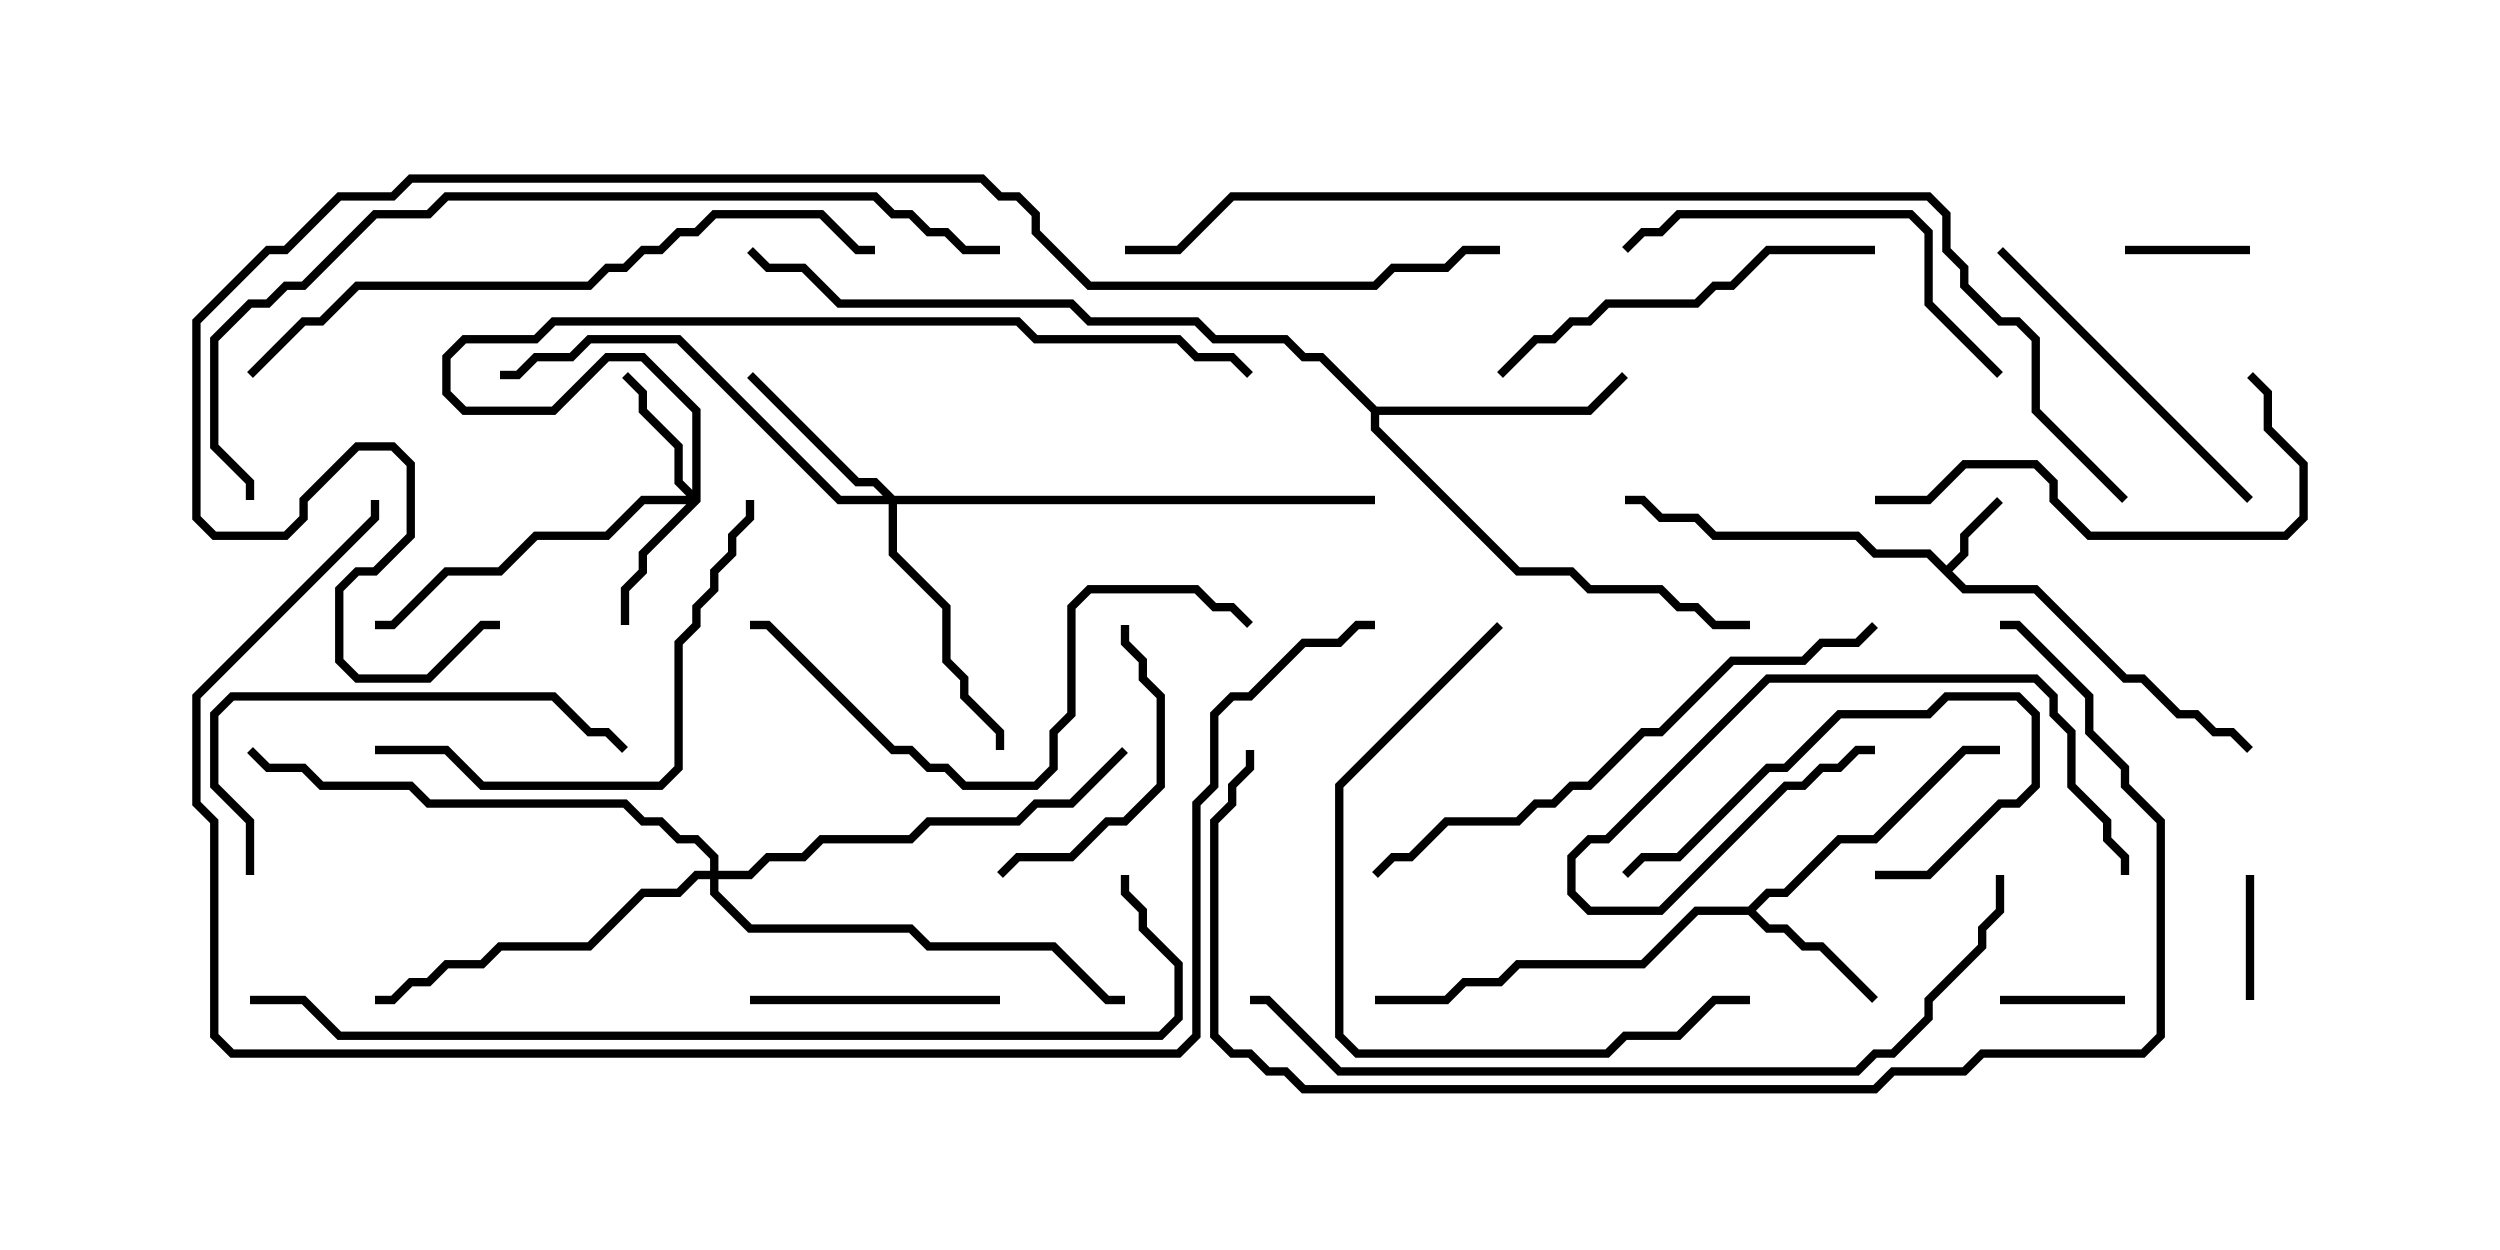 <svg version="1.1" width="30" height="15" xmlns="http://www.w3.org/2000/svg"><path d="M23.357,6.786L23.521,6.622L23.521,6.408L23.965,5.965L24.035,6.035L23.621,6.449L23.621,6.664L23.428,6.857L23.592,7.021L24.449,7.021L25.521,8.093L25.735,8.093L26.164,8.521L26.378,8.521L26.592,8.736L26.806,8.736L27.035,8.965L26.965,9.035L26.765,8.836L26.551,8.836L26.336,8.621L26.122,8.621L25.694,8.193L25.479,8.193L24.408,7.121L23.551,7.121L23.122,6.693L22.479,6.693L22.265,6.479L20.551,6.479L20.336,6.264L19.908,6.264L19.694,6.05L19.5,6.05L19.5,5.95L19.735,5.95L19.949,6.164L20.378,6.164L20.592,6.379L22.306,6.379L22.521,6.593L23.164,6.593z" stroke="none"/><path d="M20.979,10.879L21.194,10.664L21.408,10.664L22.051,10.021L22.479,10.021L23.551,8.95L24,8.95L24,9.05L23.592,9.05L22.521,10.121L22.092,10.121L21.449,10.764L21.235,10.764L21.071,10.929L21.235,11.093L21.449,11.093L21.664,11.307L21.878,11.307L22.535,11.965L22.465,12.035L21.836,11.407L21.622,11.407L21.408,11.193L21.194,11.193L20.979,10.979L20.378,10.979L19.735,11.621L18.235,11.621L18.021,11.836L17.592,11.836L17.378,12.05L16.5,12.05L16.5,11.95L17.336,11.95L17.551,11.736L17.979,11.736L18.194,11.521L19.694,11.521L20.336,10.879z" stroke="none"/><path d="M16.521,4.879L19.051,4.879L19.465,4.465L19.535,4.535L19.092,4.979L16.55,4.979L16.55,5.122L18.235,6.807L18.878,6.807L19.092,7.021L19.949,7.021L20.164,7.236L20.378,7.236L20.592,7.45L21,7.45L21,7.55L20.551,7.55L20.336,7.336L20.122,7.336L19.908,7.121L19.051,7.121L18.836,6.907L18.194,6.907L16.45,5.164L16.45,4.949L15.836,4.336L15.622,4.336L15.408,4.121L14.551,4.121L14.336,3.907L13.051,3.907L12.836,3.693L10.051,3.693L9.622,3.264L9.194,3.264L8.965,3.035L9.035,2.965L9.235,3.164L9.664,3.164L10.092,3.593L12.878,3.593L13.092,3.807L14.378,3.807L14.592,4.021L15.449,4.021L15.664,4.236L15.878,4.236z" stroke="none"/><path d="M8.307,5.879L8.307,4.949L7.694,4.336L7.306,4.336L6.664,4.979L5.551,4.979L5.307,4.735L5.307,4.265L5.551,4.021L6.408,4.021L6.622,3.807L12.235,3.807L12.449,4.021L14.164,4.021L14.378,4.236L14.806,4.236L15.035,4.465L14.965,4.535L14.765,4.336L14.336,4.336L14.122,4.121L12.408,4.121L12.194,3.907L6.664,3.907L6.449,4.121L5.592,4.121L5.407,4.306L5.407,4.694L5.592,4.879L6.622,4.879L7.265,4.236L7.735,4.236L8.407,4.908L8.407,6.021L7.764,6.664L7.764,6.878L7.55,7.092L7.55,7.5L7.45,7.5L7.45,7.051L7.664,6.836L7.664,6.622L8.236,6.05L7.735,6.05L7.306,6.479L6.449,6.479L6.021,6.907L5.378,6.907L4.735,7.55L4.5,7.55L4.5,7.45L4.694,7.45L5.336,6.807L5.979,6.807L6.408,6.379L7.265,6.379L7.694,5.95L8.236,5.95L8.093,5.806L8.093,5.378L7.664,4.949L7.664,4.735L7.465,4.535L7.535,4.465L7.764,4.694L7.764,4.908L8.193,5.336L8.193,5.765z" stroke="none"/><path d="M10.735,5.95L16.5,5.95L16.5,6.05L10.764,6.05L10.764,6.622L11.407,7.265L11.407,7.908L11.621,8.122L11.621,8.336L12.05,8.765L12.05,9L11.95,9L11.95,8.806L11.521,8.378L11.521,8.164L11.307,7.949L11.307,7.306L10.664,6.664L10.664,6.05L10.051,6.05L8.122,4.121L7.092,4.121L6.878,4.336L6.449,4.336L6.235,4.55L6,4.55L6,4.45L6.194,4.45L6.408,4.236L6.836,4.236L7.051,4.021L8.164,4.021L10.092,5.95L10.594,5.95L10.479,5.836L10.265,5.836L8.965,4.535L9.035,4.465L10.306,5.736L10.521,5.736z" stroke="none"/><path d="M8.521,10.45L8.521,10.306L8.336,10.121L8.122,10.121L7.908,9.907L7.694,9.907L7.479,9.693L5.122,9.693L4.908,9.479L3.836,9.479L3.622,9.264L3.194,9.264L2.965,9.035L3.035,8.965L3.235,9.164L3.664,9.164L3.878,9.379L4.949,9.379L5.164,9.593L7.521,9.593L7.735,9.807L7.949,9.807L8.164,10.021L8.378,10.021L8.621,10.265L8.621,10.45L8.979,10.45L9.194,10.236L9.622,10.236L9.836,10.021L10.908,10.021L11.122,9.807L12.194,9.807L12.408,9.593L12.836,9.593L13.465,8.965L13.535,9.035L12.878,9.693L12.449,9.693L12.235,9.907L11.164,9.907L10.949,10.121L9.878,10.121L9.664,10.336L9.235,10.336L9.021,10.55L8.621,10.55L8.621,10.694L9.021,11.093L10.949,11.093L11.164,11.307L12.664,11.307L13.306,11.95L13.5,11.95L13.5,12.05L13.265,12.05L12.622,11.407L11.122,11.407L10.908,11.193L8.979,11.193L8.521,10.735L8.521,10.55L8.378,10.55L8.164,10.764L7.735,10.764L7.092,11.407L6.021,11.407L5.806,11.621L5.378,11.621L5.164,11.836L4.949,11.836L4.735,12.05L4.5,12.05L4.5,11.95L4.694,11.95L4.908,11.736L5.122,11.736L5.336,11.521L5.765,11.521L5.979,11.307L7.051,11.307L7.694,10.664L8.122,10.664L8.336,10.45z" stroke="none"/><path d="M25.5,3.05L25.5,2.95L27,2.95L27,3.05z" stroke="none"/><path d="M26.95,10.5L27.05,10.5L27.05,12L26.95,12z" stroke="none"/><path d="M25.5,11.95L25.5,12.05L24,12.05L24,11.95z" stroke="none"/><path d="M22.5,10.55L22.5,10.45L23.122,10.45L23.979,9.593L24.194,9.593L24.379,9.408L24.379,8.592L24.194,8.407L23.378,8.407L23.164,8.621L22.092,8.621L21.449,9.264L21.235,9.264L20.164,10.336L19.735,10.336L19.535,10.535L19.465,10.465L19.694,10.236L20.122,10.236L21.194,9.164L21.408,9.164L22.051,8.521L23.122,8.521L23.336,8.307L24.235,8.307L24.479,8.551L24.479,9.449L24.235,9.693L24.021,9.693L23.164,10.55z" stroke="none"/><path d="M12,11.95L12,12.05L9,12.05L9,11.95z" stroke="none"/><path d="M25.55,10.5L25.45,10.5L25.45,10.306L25.236,10.092L25.236,9.878L24.807,9.449L24.807,8.806L24.593,8.592L24.593,8.378L24.408,8.193L21.235,8.193L19.306,10.121L19.092,10.121L18.907,10.306L18.907,10.694L19.092,10.879L19.908,10.879L21.408,9.379L21.622,9.379L21.836,9.164L22.051,9.164L22.265,8.95L22.5,8.95L22.5,9.05L22.306,9.05L22.092,9.264L21.878,9.264L21.664,9.479L21.449,9.479L19.949,10.979L19.051,10.979L18.807,10.735L18.807,10.265L19.051,10.021L19.265,10.021L21.194,8.093L24.449,8.093L24.693,8.336L24.693,8.551L24.907,8.765L24.907,9.408L25.336,9.836L25.336,10.051L25.55,10.265z" stroke="none"/><path d="M12.035,10.535L11.965,10.465L12.194,10.236L12.836,10.236L13.265,9.807L13.479,9.807L13.879,9.408L13.879,8.378L13.664,8.164L13.664,7.949L13.45,7.735L13.45,7.5L13.55,7.5L13.55,7.694L13.764,7.908L13.764,8.122L13.979,8.336L13.979,9.449L13.521,9.907L13.306,9.907L12.878,10.336L12.235,10.336z" stroke="none"/><path d="M27.035,5.965L26.965,6.035L23.965,3.035L24.035,2.965z" stroke="none"/><path d="M22.5,2.95L22.5,3.05L21.235,3.05L20.806,3.479L20.592,3.479L20.378,3.693L19.306,3.693L19.092,3.907L18.878,3.907L18.664,4.121L18.449,4.121L18.035,4.535L17.965,4.465L18.408,4.021L18.622,4.021L18.836,3.807L19.051,3.807L19.265,3.593L20.336,3.593L20.551,3.379L20.765,3.379L21.194,2.95z" stroke="none"/><path d="M24.035,4.465L23.965,4.535L23.093,3.664L23.093,2.806L22.908,2.621L20.164,2.621L19.949,2.836L19.735,2.836L19.535,3.035L19.465,2.965L19.694,2.736L19.908,2.736L20.122,2.521L22.949,2.521L23.193,2.765L23.193,3.622z" stroke="none"/><path d="M3.05,10.5L2.95,10.5L2.95,9.878L2.521,9.449L2.521,8.551L2.765,8.307L6.664,8.307L7.092,8.736L7.306,8.736L7.535,8.965L7.465,9.035L7.265,8.836L7.051,8.836L6.622,8.407L2.806,8.407L2.621,8.592L2.621,9.408L3.05,9.836z" stroke="none"/><path d="M22.5,6.05L22.5,5.95L23.122,5.95L23.551,5.521L24.449,5.521L24.693,5.765L24.693,5.979L25.092,6.379L27.408,6.379L27.593,6.194L27.593,5.592L27.164,5.164L27.164,4.735L26.965,4.535L27.035,4.465L27.264,4.694L27.264,5.122L27.693,5.551L27.693,6.235L27.449,6.479L25.051,6.479L24.593,6.021L24.593,5.806L24.408,5.621L23.592,5.621L23.164,6.05z" stroke="none"/><path d="M4.5,9.05L4.5,8.95L5.378,8.95L5.806,9.379L7.908,9.379L8.093,9.194L8.093,7.694L8.307,7.479L8.307,7.265L8.521,7.051L8.521,6.836L8.736,6.622L8.736,6.408L8.95,6.194L8.95,6L9.05,6L9.05,6.235L8.836,6.449L8.836,6.664L8.621,6.878L8.621,7.092L8.407,7.306L8.407,7.521L8.193,7.735L8.193,9.235L7.949,9.479L5.765,9.479L5.336,9.05z" stroke="none"/><path d="M17.965,7.465L18.035,7.535L16.121,9.449L16.121,12.408L16.306,12.593L19.265,12.593L19.479,12.379L20.122,12.379L20.551,11.95L21,11.95L21,12.05L20.592,12.05L20.164,12.479L19.521,12.479L19.306,12.693L16.265,12.693L16.021,12.449L16.021,9.408z" stroke="none"/><path d="M15.035,7.465L14.965,7.535L14.765,7.336L14.551,7.336L14.336,7.121L13.092,7.121L12.907,7.306L12.907,8.592L12.693,8.806L12.693,9.235L12.449,9.479L11.551,9.479L11.336,9.264L11.122,9.264L10.908,9.05L10.694,9.05L9.194,7.55L9,7.55L9,7.45L9.235,7.45L10.735,8.95L10.949,8.95L11.164,9.164L11.378,9.164L11.592,9.379L12.408,9.379L12.593,9.194L12.593,8.765L12.807,8.551L12.807,7.265L13.051,7.021L14.378,7.021L14.592,7.236L14.806,7.236z" stroke="none"/><path d="M16.535,10.535L16.465,10.465L16.694,10.236L16.908,10.236L17.336,9.807L18.194,9.807L18.408,9.593L18.622,9.593L18.836,9.379L19.051,9.379L19.694,8.736L19.908,8.736L20.765,7.879L21.622,7.879L21.836,7.664L22.265,7.664L22.465,7.465L22.535,7.535L22.306,7.764L21.878,7.764L21.664,7.979L20.806,7.979L19.949,8.836L19.735,8.836L19.092,9.479L18.878,9.479L18.664,9.693L18.449,9.693L18.235,9.907L17.378,9.907L16.949,10.336L16.735,10.336z" stroke="none"/><path d="M3.035,4.535L2.965,4.465L3.622,3.807L3.836,3.807L4.265,3.379L7.051,3.379L7.265,3.164L7.479,3.164L7.694,2.95L7.908,2.95L8.122,2.736L8.336,2.736L8.551,2.521L9.878,2.521L10.306,2.95L10.5,2.95L10.5,3.05L10.265,3.05L9.836,2.621L8.592,2.621L8.378,2.836L8.164,2.836L7.949,3.05L7.735,3.05L7.521,3.264L7.306,3.264L7.092,3.479L4.306,3.479L3.878,3.907L3.664,3.907z" stroke="none"/><path d="M23.95,10.5L24.05,10.5L24.05,10.949L23.836,11.164L23.836,11.378L23.193,12.021L23.193,12.235L22.735,12.693L22.521,12.693L22.306,12.907L16.051,12.907L15.194,12.05L15,12.05L15,11.95L15.235,11.95L16.092,12.807L22.265,12.807L22.479,12.593L22.694,12.593L23.093,12.194L23.093,11.979L23.736,11.336L23.736,11.122L23.95,10.908z" stroke="none"/><path d="M24,7.55L24,7.45L24.235,7.45L25.121,8.336L25.121,8.765L25.55,9.194L25.55,9.408L25.979,9.836L25.979,12.449L25.735,12.693L23.806,12.693L23.592,12.907L22.735,12.907L22.521,13.121L15.622,13.121L15.408,12.907L15.194,12.907L14.979,12.693L14.765,12.693L14.521,12.449L14.521,9.836L14.736,9.622L14.736,9.408L14.95,9.194L14.95,9L15.05,9L15.05,9.235L14.836,9.449L14.836,9.664L14.621,9.878L14.621,12.408L14.806,12.593L15.021,12.593L15.235,12.807L15.449,12.807L15.664,13.021L22.479,13.021L22.694,12.807L23.551,12.807L23.765,12.593L25.694,12.593L25.879,12.408L25.879,9.878L25.45,9.449L25.45,9.235L25.021,8.806L25.021,8.378L24.194,7.55z" stroke="none"/><path d="M12,2.95L12,3.05L11.551,3.05L11.336,2.836L11.122,2.836L10.908,2.621L10.694,2.621L10.479,2.407L5.378,2.407L5.164,2.621L4.521,2.621L3.664,3.479L3.449,3.479L3.235,3.693L3.021,3.693L2.621,4.092L2.621,5.336L3.05,5.765L3.05,6L2.95,6L2.95,5.806L2.521,5.378L2.521,4.051L2.979,3.593L3.194,3.593L3.408,3.379L3.622,3.379L4.479,2.521L5.122,2.521L5.336,2.307L10.521,2.307L10.735,2.521L10.949,2.521L11.164,2.736L11.378,2.736L11.592,2.95z" stroke="none"/><path d="M3,12.05L3,11.95L3.664,11.95L4.092,12.379L13.908,12.379L14.093,12.194L14.093,11.592L13.664,11.164L13.664,10.949L13.45,10.735L13.45,10.5L13.55,10.5L13.55,10.694L13.764,10.908L13.764,11.122L14.193,11.551L14.193,12.235L13.949,12.479L4.051,12.479L3.622,12.05z" stroke="none"/><path d="M16.5,7.45L16.5,7.55L16.306,7.55L16.092,7.764L15.664,7.764L15.021,8.407L14.806,8.407L14.621,8.592L14.621,9.449L14.407,9.664L14.407,12.449L14.164,12.693L2.765,12.693L2.521,12.449L2.521,9.878L2.307,9.664L2.307,8.336L4.45,6.194L4.45,6L4.55,6L4.55,6.235L2.407,8.378L2.407,9.622L2.621,9.836L2.621,12.408L2.806,12.593L14.122,12.593L14.307,12.408L14.307,9.622L14.521,9.408L14.521,8.551L14.765,8.307L14.979,8.307L15.622,7.664L16.051,7.664L16.265,7.45z" stroke="none"/><path d="M25.535,5.965L25.465,6.035L24.379,4.949L24.379,4.092L24.194,3.907L23.979,3.907L23.521,3.449L23.521,3.235L23.307,3.021L23.307,2.592L23.122,2.407L14.806,2.407L14.164,3.05L13.5,3.05L13.5,2.95L14.122,2.95L14.765,2.307L23.164,2.307L23.407,2.551L23.407,2.979L23.621,3.194L23.621,3.408L24.021,3.807L24.235,3.807L24.479,4.051L24.479,4.908z" stroke="none"/><path d="M6,7.45L6,7.55L5.806,7.55L5.164,8.193L4.265,8.193L4.021,7.949L4.021,7.051L4.265,6.807L4.479,6.807L4.879,6.408L4.879,5.592L4.694,5.407L4.306,5.407L3.693,6.021L3.693,6.235L3.449,6.479L2.551,6.479L2.307,6.235L2.307,3.836L3.194,2.95L3.408,2.95L4.051,2.307L4.694,2.307L4.908,2.093L11.806,2.093L12.021,2.307L12.235,2.307L12.479,2.551L12.479,2.765L13.092,3.379L16.479,3.379L16.694,3.164L17.336,3.164L17.551,2.95L18,2.95L18,3.05L17.592,3.05L17.378,3.264L16.735,3.264L16.521,3.479L13.051,3.479L12.379,2.806L12.379,2.592L12.194,2.407L11.979,2.407L11.765,2.193L4.949,2.193L4.735,2.407L4.092,2.407L3.449,3.05L3.235,3.05L2.407,3.878L2.407,6.194L2.592,6.379L3.408,6.379L3.593,6.194L3.593,5.979L4.265,5.307L4.735,5.307L4.979,5.551L4.979,6.449L4.521,6.907L4.306,6.907L4.121,7.092L4.121,7.908L4.306,8.093L5.122,8.093L5.765,7.45z" stroke="none"/></svg>